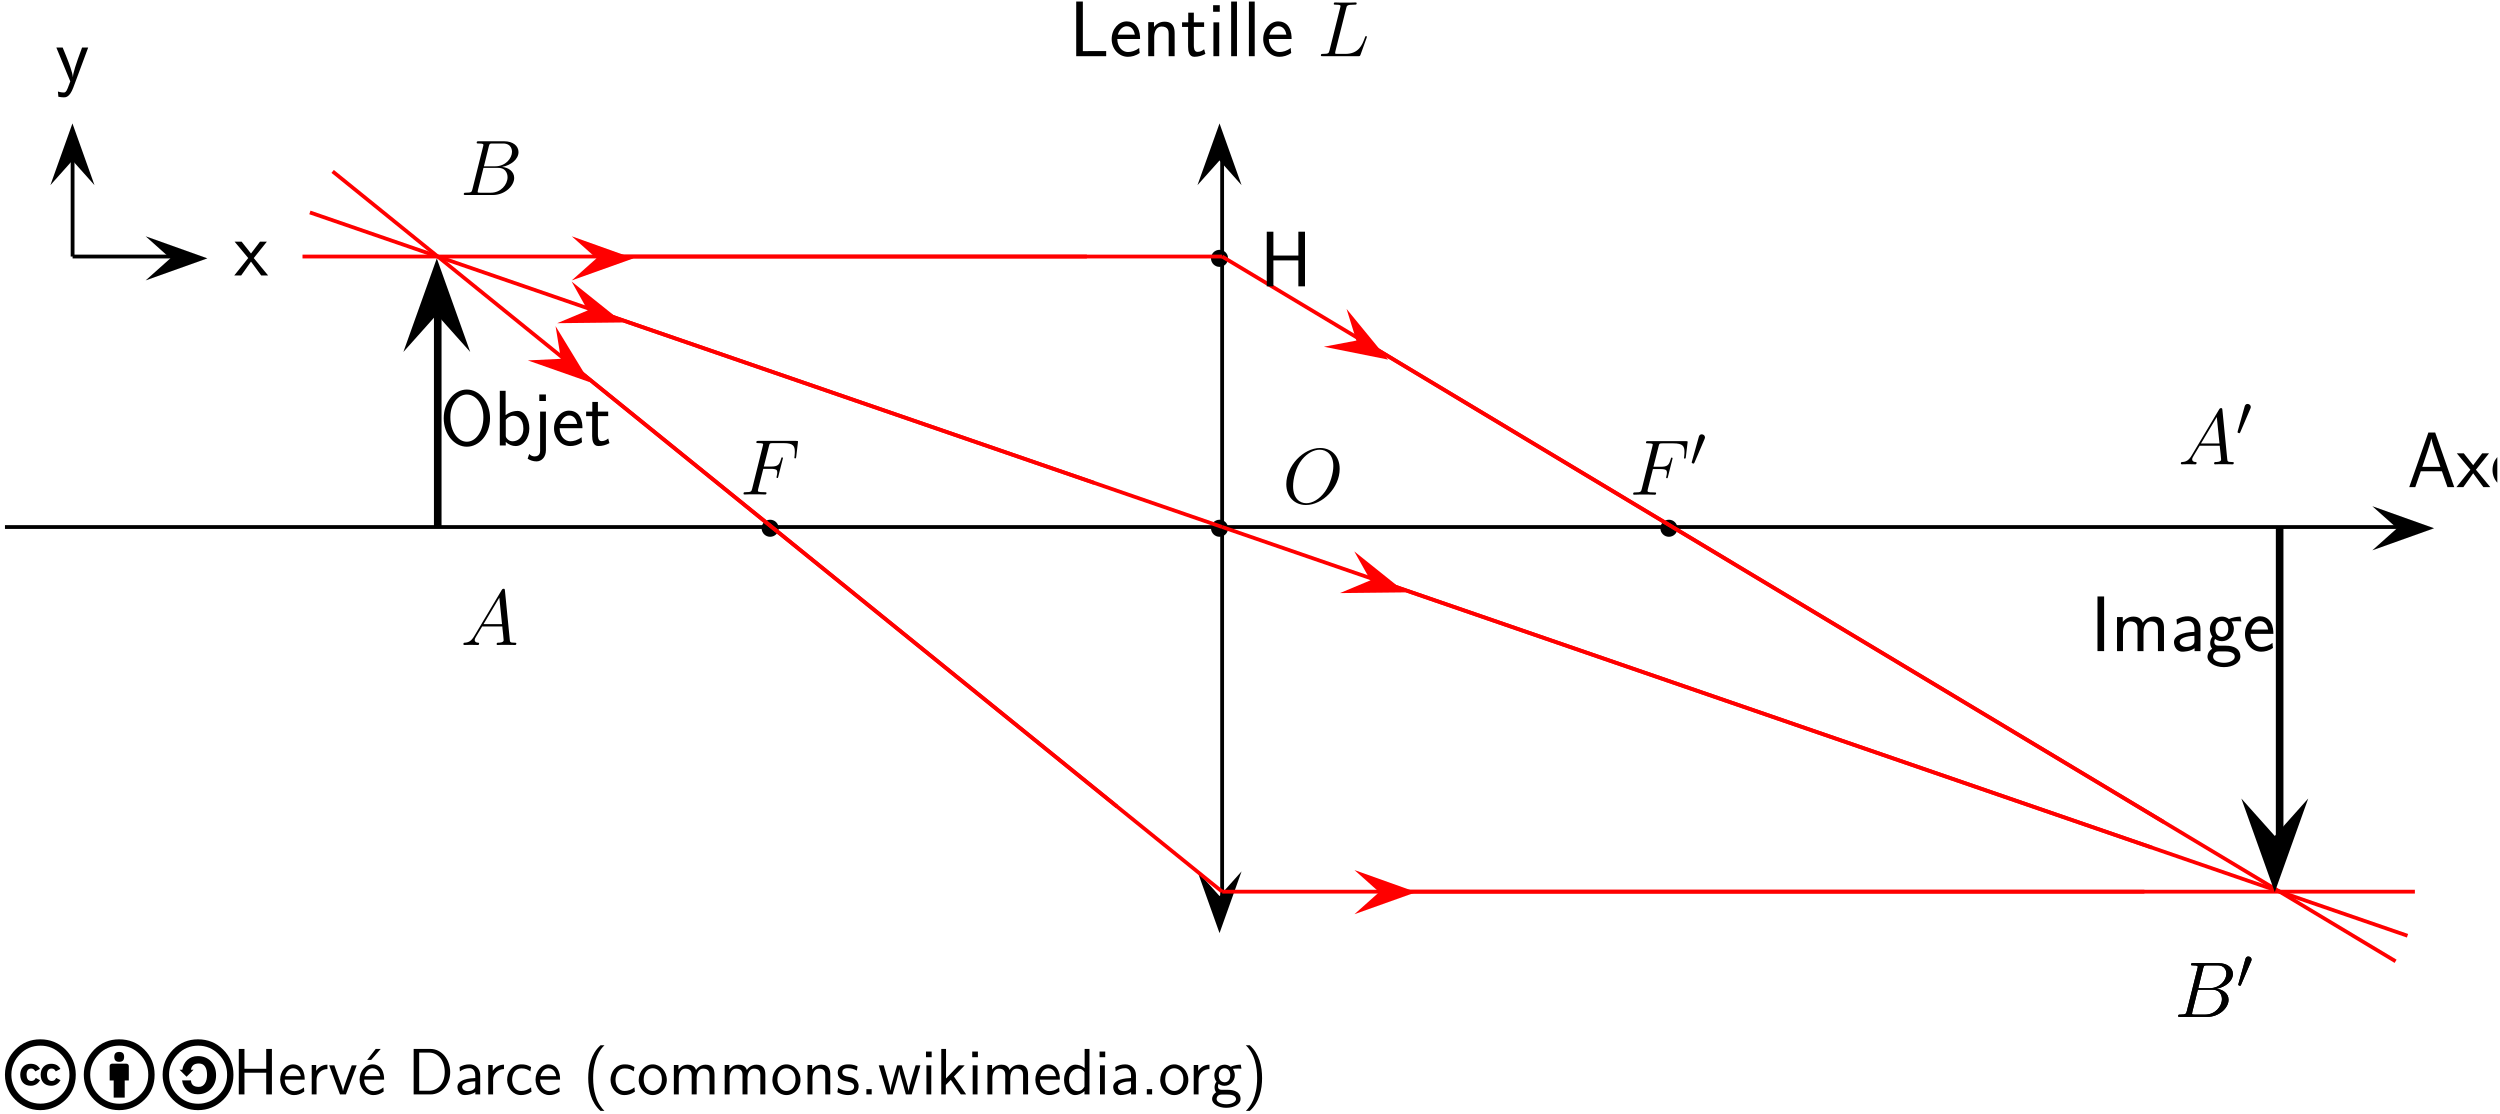 <?xml version="1.0" encoding="UTF-8"?>
<svg xmlns="http://www.w3.org/2000/svg" xmlns:xlink="http://www.w3.org/1999/xlink" width="524pt" height="233.5pt" viewBox="0 0 524 233.5" version="1.2">
<defs>
<g>
<symbol overflow="visible" id="glyph1-0">
<path style="stroke:none;" d=""/>
</symbol>
<symbol overflow="visible" id="glyph1-1">
<path style="stroke:none;" d="M 7.734 0 L 7.734 -1.078 L 4.312 -1.078 C 4.109 -1.078 3.906 -1.062 3.719 -1.062 L 2.844 -1.062 L 2.844 -11.453 L 1.453 -11.453 L 1.453 0 Z M 7.734 0 "/>
</symbol>
<symbol overflow="visible" id="glyph1-2">
<path style="stroke:none;" d="M 6.453 -3.609 C 6.453 -4.156 6.422 -5.219 5.891 -6.094 C 5.312 -7.031 4.375 -7.297 3.656 -7.297 C 1.953 -7.297 0.5 -5.672 0.5 -3.578 C 0.5 -1.531 2 0.125 3.891 0.125 C 4.641 0.125 5.547 -0.078 6.375 -0.672 C 6.375 -0.75 6.312 -1.125 6.312 -1.125 C 6.312 -1.125 6.266 -1.672 6.266 -1.734 C 5.484 -1.094 4.578 -0.875 3.906 -0.875 C 2.859 -0.875 1.719 -1.766 1.672 -3.609 Z M 5.359 -4.516 L 1.797 -4.516 C 2.016 -5.422 2.734 -6.281 3.656 -6.281 C 3.906 -6.281 5.062 -6.25 5.359 -4.516 Z M 5.359 -4.516 "/>
</symbol>
<symbol overflow="visible" id="glyph1-3">
<path style="stroke:none;" d="M 6.75 0 L 6.75 -4.812 C 6.75 -5.859 6.5 -7.234 4.641 -7.234 C 3.578 -7.234 2.891 -6.688 2.422 -6.125 L 2.422 -7.141 L 1.219 -7.141 L 1.219 0 L 2.469 0 L 2.469 -4 C 2.469 -5.031 2.875 -6.219 4 -6.219 C 5.438 -6.219 5.5 -5.25 5.5 -4.688 L 5.5 0 Z M 6.75 0 "/>
</symbol>
<symbol overflow="visible" id="glyph1-4">
<path style="stroke:none;" d="M 5.172 -0.484 L 4.906 -1.453 C 4.5 -1.109 4.031 -0.906 3.516 -0.906 C 2.781 -0.906 2.75 -1.828 2.75 -2.25 L 2.75 -6.141 L 4.906 -6.141 L 4.906 -7.094 L 2.75 -7.094 L 2.75 -9.125 L 1.578 -9.125 L 1.578 -7.094 L 0.281 -7.094 L 0.281 -6.141 L 1.547 -6.141 L 1.547 -1.969 C 1.547 -1.016 1.766 0.125 2.859 0.125 C 3.672 0.125 4.438 -0.094 5.172 -0.484 Z M 5.172 -0.484 "/>
</symbol>
<symbol overflow="visible" id="glyph1-5">
<path style="stroke:none;" d="M 2.438 0 L 2.438 -7.094 L 1.219 -7.094 L 1.219 0 Z M 2.547 -9.312 L 2.547 -10.688 L 1.156 -10.688 L 1.156 -9.312 Z M 2.547 -9.312 "/>
</symbol>
<symbol overflow="visible" id="glyph1-6">
<path style="stroke:none;" d="M 2.438 0 L 2.438 -11.453 L 1.219 -11.453 L 1.219 0 Z M 2.438 0 "/>
</symbol>
<symbol overflow="visible" id="glyph1-7">
<path style="stroke:none;" d="M 9.859 0 L 5.859 -11.453 L 4.438 -11.453 L 0.422 0 L 1.688 0 L 2.844 -3.328 L 7.266 -3.328 L 8.438 0 Z M 6.953 -4.25 L 3.156 -4.25 C 3.938 -6.562 4.938 -9.438 5.047 -10.188 L 5.062 -10.188 C 5.188 -9.5 5.516 -8.516 5.797 -7.672 Z M 6.953 -4.25 "/>
</symbol>
<symbol overflow="visible" id="glyph1-8">
<path style="stroke:none;" d="M 7.109 0 L 4.094 -3.656 L 6.844 -7.094 L 5.406 -7.094 L 3.516 -4.609 L 1.547 -7.094 L 0.078 -7.094 L 2.938 -3.656 L 0 0 L 1.453 0 L 3.516 -2.906 L 5.656 0 Z M 7.109 0 "/>
</symbol>
<symbol overflow="visible" id="glyph1-9">
<path style="stroke:none;" d="M 10.562 -5.703 C 10.562 -9.141 8.297 -11.719 5.703 -11.719 C 3.125 -11.719 0.859 -9.125 0.859 -5.703 C 0.859 -2.266 3.156 0.266 5.703 0.266 C 8.266 0.266 10.562 -2.266 10.562 -5.703 Z M 9.172 -5.922 C 9.172 -2.781 7.5 -0.781 5.703 -0.781 C 3.891 -0.781 2.25 -2.812 2.25 -5.922 C 2.25 -8.953 4 -10.672 5.703 -10.672 C 7.422 -10.672 9.172 -8.953 9.172 -5.922 Z M 9.172 -5.922 "/>
</symbol>
<symbol overflow="visible" id="glyph1-10">
<path style="stroke:none;" d="M 7.422 -3.562 C 7.422 -5.484 6.438 -7.234 4.969 -7.234 C 3.922 -7.234 3 -6.797 2.453 -6.359 L 2.453 -11.453 L 1.234 -11.453 L 1.234 0 L 2.484 0 L 2.484 -0.75 C 3.125 -0.125 3.875 0.125 4.547 0.125 C 6.141 0.125 7.422 -1.469 7.422 -3.562 Z M 6.172 -3.562 C 6.172 -1.484 4.844 -0.875 3.938 -0.875 C 3.609 -0.875 3.266 -0.953 2.938 -1.234 C 2.484 -1.641 2.484 -1.875 2.484 -2.109 L 2.484 -5.375 C 2.859 -5.844 3.359 -6.219 4.094 -6.219 C 5.062 -6.219 6.172 -5.516 6.172 -3.562 Z M 6.172 -3.562 "/>
</symbol>
<symbol overflow="visible" id="glyph1-11">
<path style="stroke:none;" d="M 2.875 0.984 L 2.875 -7.094 L 1.656 -7.094 L 1.656 1.141 C 1.656 2.125 0.953 2.297 0.516 2.297 C 0.062 2.297 -0.312 2.125 -0.625 1.781 L -0.953 2.781 C -0.422 3.125 0.219 3.344 0.906 3.344 C 1.953 3.344 2.875 2.453 2.875 0.984 Z M 2.875 -9.312 L 2.875 -10.688 L 1.484 -10.688 L 1.484 -9.312 Z M 2.875 -9.312 "/>
</symbol>
<symbol overflow="visible" id="glyph1-12">
<path style="stroke:none;" d="M 2.828 0 L 2.828 -11.453 L 1.438 -11.453 L 1.438 0 Z M 2.828 0 "/>
</symbol>
<symbol overflow="visible" id="glyph1-13">
<path style="stroke:none;" d="M 11.062 0 L 11.062 -4.812 C 11.062 -5.922 10.781 -7.234 8.922 -7.234 C 7.688 -7.234 6.953 -6.453 6.609 -5.969 C 6.312 -6.844 5.625 -7.234 4.641 -7.234 C 3.516 -7.234 2.812 -6.578 2.422 -6.125 L 2.422 -7.141 L 1.219 -7.141 L 1.219 0 L 2.469 0 L 2.469 -4 C 2.469 -4.969 2.844 -6.219 4.016 -6.219 C 5.516 -6.219 5.516 -5.172 5.516 -4.688 L 5.516 0 L 6.766 0 L 6.766 -4 C 6.766 -4.969 7.125 -6.219 8.297 -6.219 C 9.797 -6.219 9.797 -5.172 9.797 -4.688 L 9.797 0 Z M 11.062 0 "/>
</symbol>
<symbol overflow="visible" id="glyph1-14">
<path style="stroke:none;" d="M 6.375 0 L 6.375 -4.672 C 6.375 -6.219 5.266 -7.297 3.781 -7.297 C 3.047 -7.297 2.266 -7.156 1.359 -6.641 L 1.453 -5.547 C 1.859 -5.844 2.578 -6.312 3.766 -6.312 C 4.609 -6.312 5.109 -5.672 5.109 -4.656 L 5.109 -4.031 C 2.469 -3.938 0.828 -3.188 0.828 -1.875 C 0.828 -1.203 1.234 0.125 2.609 0.125 C 2.859 0.125 4.188 0.094 5.141 -0.609 L 5.141 0 Z M 5.109 -2.172 C 5.109 -1.875 5.109 -1.484 4.625 -1.188 C 4.188 -0.906 3.641 -0.875 3.422 -0.875 C 2.594 -0.875 2.031 -1.344 2.031 -1.906 C 2.031 -3.062 4.609 -3.188 5.109 -3.203 Z M 5.109 -2.172 "/>
</symbol>
<symbol overflow="visible" id="glyph1-15">
<path style="stroke:none;" d="M 7.531 -6.203 L 7.344 -7.234 C 6.406 -7.203 5.594 -7.031 4.938 -6.719 C 4.391 -7.141 3.828 -7.234 3.453 -7.234 C 2.016 -7.234 0.922 -6.031 0.922 -4.656 C 0.922 -3.766 1.422 -3.078 1.453 -3.047 C 1.156 -2.641 0.984 -2.188 0.984 -1.703 C 0.984 -1.125 1.219 -0.703 1.406 -0.484 C 0.547 0.047 0.422 0.859 0.422 1.172 C 0.422 2.375 1.938 3.359 3.859 3.359 C 5.812 3.359 7.312 2.375 7.312 1.156 C 7.312 -1.125 4.781 -1.141 4.094 -1.141 L 2.75 -1.141 C 2.516 -1.141 1.844 -1.141 1.844 -1.984 C 1.844 -2.312 2.016 -2.547 2.016 -2.547 C 2.266 -2.359 2.766 -2.078 3.453 -2.078 C 4.812 -2.078 5.953 -3.234 5.953 -4.656 C 5.953 -5.438 5.594 -6.016 5.438 -6.219 L 5.5 -6.219 C 5.547 -6.219 6.234 -6.266 6.484 -6.266 C 7.016 -6.266 7.062 -6.25 7.531 -6.203 Z M 4.781 -4.656 C 4.781 -3.219 3.875 -2.984 3.453 -2.984 C 2.891 -2.984 2.094 -3.328 2.094 -4.656 C 2.094 -6.094 3 -6.312 3.438 -6.312 C 4 -6.312 4.781 -5.969 4.781 -4.656 Z M 6.141 1.188 C 6.141 1.891 5.109 2.453 3.875 2.453 C 2.625 2.453 1.594 1.906 1.594 1.172 C 1.594 1.094 1.594 0.062 2.734 0.062 L 4.078 0.062 C 4.469 0.062 6.141 0.062 6.141 1.188 Z M 6.141 1.188 "/>
</symbol>
<symbol overflow="visible" id="glyph1-16">
<path style="stroke:none;" d="M 6.891 -7.094 L 5.609 -7.094 C 4.203 -3.312 3.734 -1.781 3.703 -0.953 L 3.672 -0.953 C 3.625 -1.766 2.906 -3.75 2.328 -5.172 L 1.547 -7.094 L 0.219 -7.094 L 3.141 0 C 2.953 0.5 2.688 1.234 2.609 1.406 C 2.25 2.328 2 2.328 1.734 2.328 C 1.672 2.328 1.141 2.312 0.547 2.125 L 0.641 3.219 C 1.062 3.297 1.469 3.344 1.766 3.344 C 2.172 3.344 3 3.344 3.766 1.312 Z M 6.891 -7.094 "/>
</symbol>
<symbol overflow="visible" id="glyph1-17">
<path style="stroke:none;" d="M 9.469 0 L 9.469 -11.453 L 8.078 -11.453 L 8.078 -6.453 L 2.844 -6.453 L 2.844 -11.453 L 1.453 -11.453 L 1.453 0 L 2.844 0 L 2.844 -5.438 L 8.078 -5.438 L 8.078 0 Z M 9.469 0 "/>
</symbol>
<symbol overflow="visible" id="glyph2-0">
<path style="stroke:none;" d=""/>
</symbol>
<symbol overflow="visible" id="glyph2-1">
<path style="stroke:none;" d="M 10.406 -4.062 C 10.406 -4.156 10.328 -4.219 10.25 -4.219 C 10.25 -4.219 10.141 -4.219 10.109 -4.156 C 10.078 -4.141 10.078 -4.109 9.953 -3.797 C 9.422 -2.344 8.672 -0.484 5.891 -0.484 L 4.312 -0.484 C 4.078 -0.484 4.047 -0.484 3.938 -0.5 C 3.766 -0.516 3.75 -0.547 3.75 -0.672 C 3.75 -0.797 3.781 -0.891 3.812 -1.047 L 6.062 -10 C 6.203 -10.625 6.25 -10.797 7.703 -10.797 C 8.156 -10.797 8.266 -10.797 8.266 -11.109 C 8.266 -11.266 8.078 -11.266 8.016 -11.266 C 7.688 -11.266 7.312 -11.234 6.984 -11.234 L 4.766 -11.234 C 4.453 -11.234 4.094 -11.266 3.781 -11.266 C 3.641 -11.266 3.469 -11.266 3.469 -10.953 C 3.469 -10.797 3.609 -10.797 3.859 -10.797 C 4.875 -10.797 4.875 -10.656 4.875 -10.484 C 4.875 -10.484 4.875 -10.344 4.797 -10.094 L 2.578 -1.219 C 2.422 -0.641 2.391 -0.484 1.234 -0.484 C 0.922 -0.484 0.766 -0.484 0.766 -0.188 C 0.766 0 0.859 0 1.188 0 L 8.578 0 C 8.938 0 8.953 -0.016 9.078 -0.312 L 10.344 -3.828 C 10.375 -3.906 10.406 -4.016 10.406 -4.062 Z M 10.406 -4.062 "/>
</symbol>
<symbol overflow="visible" id="glyph2-2">
<path style="stroke:none;" d="M 11.812 -7.922 L 12.156 -10.812 C 12.156 -10.859 12.188 -11.062 12.188 -11.062 C 12.188 -11.234 12.047 -11.234 11.75 -11.234 L 3.922 -11.234 C 3.609 -11.234 3.453 -11.234 3.453 -10.938 C 3.453 -10.766 3.562 -10.766 3.844 -10.766 C 4.875 -10.766 4.875 -10.641 4.875 -10.469 C 4.875 -10.375 4.844 -10.312 4.797 -10.125 L 2.578 -1.219 C 2.422 -0.641 2.391 -0.484 1.234 -0.484 C 0.922 -0.484 0.766 -0.484 0.766 -0.188 C 0.766 0 0.906 0 1 0 C 1.312 0 1.656 -0.031 1.969 -0.031 L 4.109 -0.031 C 4.469 -0.031 4.875 0 5.234 0 C 5.375 0 5.578 0 5.578 -0.297 C 5.578 -0.484 5.484 -0.484 5.109 -0.484 C 3.812 -0.484 3.781 -0.594 3.781 -0.844 C 3.781 -0.922 3.812 -1.062 3.844 -1.172 L 4.906 -5.375 L 6.484 -5.375 C 7.734 -5.375 7.844 -5.094 7.844 -4.625 C 7.844 -4.406 7.797 -4.172 7.719 -3.812 C 7.688 -3.75 7.672 -3.625 7.672 -3.625 C 7.672 -3.516 7.734 -3.453 7.859 -3.453 C 7.984 -3.453 8 -3.516 8.062 -3.781 L 9.031 -7.625 C 9.031 -7.688 8.969 -7.781 8.859 -7.781 C 8.719 -7.781 8.703 -7.719 8.625 -7.438 C 8.281 -6.203 7.953 -5.859 6.516 -5.859 L 5.016 -5.859 L 6.094 -10.125 C 6.234 -10.703 6.266 -10.766 6.953 -10.766 L 9.156 -10.766 C 11.219 -10.766 11.516 -10.141 11.516 -8.969 C 11.516 -8.875 11.516 -8.516 11.469 -8.078 C 11.453 -8.016 11.422 -7.797 11.422 -7.734 C 11.422 -7.609 11.5 -7.562 11.594 -7.562 C 11.719 -7.562 11.781 -7.625 11.812 -7.922 Z M 11.812 -7.922 "/>
</symbol>
<symbol overflow="visible" id="glyph2-3">
<path style="stroke:none;" d="M 11.984 -7.234 C 11.984 -9.953 10.203 -11.609 7.891 -11.609 C 4.359 -11.609 0.797 -7.828 0.797 -4.016 C 0.797 -1.422 2.516 0.344 4.906 0.344 C 8.359 0.344 11.984 -3.266 11.984 -7.234 Z M 10.656 -7.828 C 10.656 -6.359 10.031 -4.062 8.922 -2.484 C 7.719 -0.812 6.219 -0.031 5 -0.031 C 3.641 -0.031 2.219 -1.016 2.219 -3.594 C 2.219 -5.094 2.75 -7.562 4.109 -9.203 C 5.312 -10.656 6.703 -11.25 7.797 -11.25 C 9.25 -11.25 10.656 -10.203 10.656 -7.828 Z M 10.656 -7.828 "/>
</symbol>
<symbol overflow="visible" id="glyph2-4">
<path style="stroke:none;" d="M 11.656 -0.312 C 11.656 -0.484 11.5 -0.484 11.25 -0.484 C 10.344 -0.484 10.328 -0.625 10.281 -1.125 L 9.266 -11.422 C 9.234 -11.75 9.172 -11.781 9 -11.781 C 8.828 -11.781 8.734 -11.75 8.578 -11.5 L 2.812 -1.828 C 2.234 -0.859 1.672 -0.531 0.875 -0.484 C 0.688 -0.469 0.562 -0.469 0.562 -0.172 C 0.562 -0.062 0.641 0 0.766 0 L 2.094 -0.031 C 2.578 -0.031 3.109 0 3.562 0 C 3.656 0 3.859 0 3.859 -0.312 C 3.859 -0.469 3.734 -0.484 3.625 -0.484 C 3.25 -0.516 2.938 -0.641 2.938 -1.047 C 2.938 -1.266 3.031 -1.453 3.25 -1.812 L 4.5 -3.891 L 8.719 -3.891 C 8.734 -3.75 8.734 -3.609 8.75 -3.469 C 8.797 -3.031 9 -1.312 9 -1 C 9 -0.516 8.156 -0.484 7.891 -0.484 C 7.703 -0.484 7.531 -0.484 7.531 -0.188 C 7.531 0 7.672 0 7.766 0 C 8.047 0 8.375 -0.031 8.656 -0.031 L 9.609 -0.031 L 11.359 0 C 11.469 0 11.656 0 11.656 -0.312 Z M 8.656 -4.375 L 4.781 -4.375 L 8.094 -9.922 Z M 8.656 -4.375 "/>
</symbol>
<symbol overflow="visible" id="glyph2-5">
<path style="stroke:none;" d="M 10.906 -9.062 C 10.906 -7.719 9.562 -6.016 7.391 -6.016 L 5.016 -6.016 L 6.031 -10.141 C 6.188 -10.766 6.25 -10.797 6.891 -10.797 L 9.047 -10.797 C 10.906 -10.797 10.906 -9.203 10.906 -9.062 Z M 11.359 -3.578 C 11.359 -4.938 10.156 -5.766 8.828 -5.891 C 10.625 -6.219 12.266 -7.469 12.266 -9 C 12.266 -10.281 11.125 -11.266 9.25 -11.266 L 3.953 -11.266 C 3.641 -11.266 3.5 -11.266 3.5 -10.953 C 3.5 -10.797 3.641 -10.797 3.891 -10.797 C 4.906 -10.797 4.906 -10.656 4.906 -10.484 C 4.906 -10.484 4.906 -10.344 4.828 -10.094 L 2.609 -1.219 C 2.453 -0.641 2.422 -0.484 1.266 -0.484 C 0.953 -0.484 0.797 -0.484 0.797 -0.188 C 0.797 0 0.891 0 1.219 0 L 6.875 0 C 9.406 0 11.359 -1.906 11.359 -3.578 Z M 9.969 -3.75 C 9.969 -2.156 8.531 -0.484 6.484 -0.484 L 4.25 -0.484 C 4.031 -0.484 4 -0.484 3.891 -0.5 C 3.719 -0.516 3.703 -0.547 3.703 -0.672 C 3.703 -0.797 3.734 -0.891 3.766 -1.047 L 4.922 -5.688 L 8.016 -5.688 C 9.969 -5.688 9.969 -3.875 9.969 -3.75 Z M 9.969 -3.75 "/>
</symbol>
<symbol overflow="visible" id="glyph3-0">
<path style="stroke:none;" d=""/>
</symbol>
<symbol overflow="visible" id="glyph3-1">
<path style="stroke:none;" d="M 3.047 -5.703 C 3.125 -5.891 3.125 -6 3.125 -6.047 C 3.125 -6.406 2.797 -6.672 2.453 -6.672 C 1.984 -6.672 1.875 -6.266 1.828 -6.109 L 0.375 -0.922 C 0.375 -0.875 0.344 -0.812 0.344 -0.75 C 0.344 -0.625 0.656 -0.531 0.75 -0.531 C 0.75 -0.531 0.828 -0.531 0.906 -0.703 Z M 3.047 -5.703 "/>
</symbol>
<symbol overflow="visible" id="glyph4-0">
<path style="stroke:none;" d=""/>
</symbol>
<symbol overflow="visible" id="glyph4-1">
<path style="stroke:none;" d="M 7.406 -11.547 C 5.344 -11.547 3.609 -10.828 2.188 -9.391 C 0.953 -8.156 0 -6.391 0 -4.125 C 0 -1.844 0.938 -0.125 2.172 1.109 C 3.406 2.328 5.141 3.297 7.406 3.297 C 9.688 3.297 11.484 2.312 12.719 1.094 C 13.953 -0.109 14.844 -1.844 14.844 -4.125 C 14.844 -6.406 13.938 -8.156 12.719 -9.375 C 11.266 -10.828 9.484 -11.547 7.406 -11.547 Z M 7.438 -10.219 C 9.125 -10.219 10.562 -9.609 11.75 -8.422 C 12.75 -7.406 13.516 -5.984 13.516 -4.125 C 13.516 -2.422 12.938 -1 11.781 0.125 C 10.766 1.125 9.297 1.938 7.438 1.938 C 5.594 1.938 4.156 1.156 3.156 0.156 C 2.141 -0.844 1.344 -2.297 1.344 -4.125 C 1.344 -5.984 2.141 -7.406 3.156 -8.438 C 4.312 -9.625 5.734 -10.219 7.438 -10.219 Z M 3.203 -4.125 C 3.203 -2.719 4.047 -1.812 5.406 -1.812 C 6.344 -1.812 7.016 -2.344 7.359 -2.984 L 6.453 -3.453 C 6.266 -3.016 5.953 -2.812 5.531 -2.812 C 4.828 -2.812 4.531 -3.406 4.531 -4.125 C 4.531 -5 4.875 -5.422 5.531 -5.422 C 5.922 -5.422 6.188 -5.172 6.359 -4.828 L 7.344 -5.344 C 6.953 -6.062 6.297 -6.422 5.375 -6.422 C 4.078 -6.422 3.203 -5.484 3.203 -4.125 Z M 7.484 -4.125 C 7.484 -2.719 8.312 -1.812 9.703 -1.812 C 10.625 -1.812 11.297 -2.359 11.656 -2.984 L 10.719 -3.453 C 10.547 -3.016 10.25 -2.812 9.812 -2.812 C 9.125 -2.812 8.812 -3.406 8.812 -4.125 C 8.812 -5 9.156 -5.422 9.812 -5.422 C 10.234 -5.422 10.484 -5.172 10.641 -4.828 L 11.625 -5.344 C 11.234 -6.062 10.594 -6.422 9.672 -6.422 C 8.359 -6.422 7.484 -5.484 7.484 -4.125 Z M 7.484 -4.125 "/>
</symbol>
<symbol overflow="visible" id="glyph4-2">
<path style="stroke:none;" d="M 7.406 -11.547 C 5.359 -11.547 3.625 -10.828 2.188 -9.391 C 0.75 -7.906 0 -6.156 0 -4.125 C 0 -2.094 0.75 -0.328 2.188 1.125 C 3.656 2.578 5.391 3.297 7.406 3.297 C 9.453 3.297 11.219 2.562 12.719 1.094 C 14.141 -0.297 14.844 -2.047 14.844 -4.125 C 14.844 -6.203 14.125 -7.969 12.688 -9.406 C 11.25 -10.844 9.484 -11.547 7.406 -11.547 Z M 7.438 -10.219 C 9.125 -10.219 10.547 -9.625 11.734 -8.438 C 12.922 -7.25 13.516 -5.812 13.516 -4.125 C 13.516 -2.406 12.938 -0.984 11.766 0.125 C 10.547 1.344 9.094 1.953 7.438 1.953 C 5.781 1.953 4.344 1.359 3.141 0.156 C 1.938 -1.062 1.344 -2.469 1.344 -4.125 C 1.344 -5.766 1.953 -7.188 3.156 -8.438 C 4.328 -9.625 5.766 -10.219 7.438 -10.219 Z M 8.938 -6.438 L 5.906 -6.438 C 5.641 -6.438 5.422 -6.219 5.422 -5.953 L 5.422 -2.922 L 6.266 -2.922 L 6.266 0.672 L 8.578 0.672 L 8.578 -2.922 L 9.438 -2.922 L 9.438 -5.953 C 9.438 -6.203 9.188 -6.438 8.938 -6.438 Z M 6.391 -7.875 C 6.391 -7.172 6.734 -6.828 7.422 -6.828 C 8.125 -6.828 8.453 -7.172 8.453 -7.875 C 8.453 -8.562 8.125 -8.906 7.422 -8.906 C 6.734 -8.906 6.391 -8.562 6.391 -7.875 Z M 6.391 -7.875 "/>
</symbol>
<symbol overflow="visible" id="glyph4-3">
<path style="stroke:none;" d="M 7.406 -11.547 C 5.359 -11.547 3.625 -10.828 2.188 -9.391 C 0.75 -7.906 0 -6.156 0 -4.125 C 0 -2.094 0.75 -0.328 2.188 1.125 C 3.656 2.578 5.391 3.297 7.406 3.297 C 9.453 3.297 11.219 2.578 12.719 1.109 C 14.141 -0.297 14.844 -2.047 14.844 -4.125 C 14.844 -6.203 14.125 -7.953 12.688 -9.391 C 11.25 -10.828 9.484 -11.547 7.406 -11.547 Z M 7.438 -10.219 C 9.125 -10.219 10.562 -9.609 11.734 -8.422 C 12.922 -7.25 13.516 -5.828 13.516 -4.125 C 13.516 -2.422 12.938 -1 11.766 0.125 C 10.547 1.344 9.094 1.953 7.438 1.953 C 5.781 1.953 4.344 1.359 3.141 0.156 C 1.938 -1.047 1.344 -2.469 1.344 -4.125 C 1.344 -5.766 1.953 -7.188 3.156 -8.422 C 4.328 -9.609 5.766 -10.219 7.438 -10.219 Z M 9.312 -4.062 C 9.312 -2.766 8.766 -1.578 7.578 -1.578 C 6.531 -1.578 5.984 -2.031 5.938 -2.938 L 4.078 -2.938 C 4.312 -1.234 5.516 -0.031 7.344 -0.031 C 8.484 -0.031 9.422 -0.406 10.125 -1.172 C 10.844 -1.938 11.203 -2.875 11.203 -4.016 C 11.203 -6.344 9.719 -8.031 7.391 -8.031 C 5.562 -8.031 4.391 -6.828 4.125 -5.172 L 3.547 -5.172 L 5.016 -3.703 L 6.484 -5.172 L 5.938 -5.172 C 6.062 -6.031 6.609 -6.484 7.609 -6.484 C 8.859 -6.484 9.312 -5.406 9.312 -4.062 Z M 9.312 -4.062 "/>
</symbol>
<symbol overflow="visible" id="glyph5-0">
<path style="stroke:none;" d=""/>
</symbol>
<symbol overflow="visible" id="glyph5-1">
<path style="stroke:none;" d="M 8.172 0 L 8.172 -9.531 L 6.984 -9.531 L 6.984 -5.375 L 2.422 -5.375 L 2.422 -9.531 L 1.234 -9.531 L 1.234 0 L 2.422 0 L 2.422 -4.547 L 6.984 -4.547 L 6.984 0 Z M 8.172 0 "/>
</symbol>
<symbol overflow="visible" id="glyph5-2">
<path style="stroke:none;" d="M 5.594 -3.094 C 5.594 -3.688 5.531 -4.516 5.094 -5.25 C 4.531 -6.188 3.578 -6.297 3.172 -6.297 C 1.688 -6.297 0.453 -4.875 0.453 -3.094 C 0.453 -1.281 1.766 0.141 3.359 0.141 C 4 0.141 4.75 -0.047 5.5 -0.594 C 5.5 -0.641 5.469 -1.094 5.469 -1.094 C 5.469 -1.094 5.422 -1.422 5.422 -1.469 C 4.609 -0.781 3.797 -0.688 3.391 -0.688 C 2.328 -0.688 1.422 -1.641 1.406 -3.094 Z M 4.781 -3.828 L 1.484 -3.828 C 1.719 -4.75 2.359 -5.484 3.172 -5.484 C 3.594 -5.484 4.547 -5.281 4.781 -3.828 Z M 4.781 -3.828 "/>
</symbol>
<symbol overflow="visible" id="glyph5-3">
<path style="stroke:none;" d="M 4.375 -5.312 L 4.375 -6.234 C 3.125 -6.219 2.391 -5.5 2.016 -4.953 L 2.016 -6.172 L 1.078 -6.172 L 1.078 0 L 2.094 0 L 2.094 -3.016 C 2.094 -4.391 3.125 -5.297 4.375 -5.312 Z M 4.375 -5.312 "/>
</symbol>
<symbol overflow="visible" id="glyph5-4">
<path style="stroke:none;" d="M 5.953 -6.094 L 4.922 -6.094 C 4.172 -4.062 4.594 -5.25 3.922 -3.359 C 3.688 -2.703 3.172 -1.25 3.094 -0.734 L 3.078 -0.734 C 3.016 -1.219 2.734 -1.984 2.531 -2.562 L 1.266 -6.094 L 0.188 -6.094 L 2.453 0 L 3.688 0 Z M 5.953 -6.094 "/>
</symbol>
<symbol overflow="visible" id="glyph5-5">
<path style="stroke:none;" d="M 5.594 -3.094 C 5.594 -3.688 5.531 -4.516 5.094 -5.25 C 4.531 -6.188 3.578 -6.297 3.172 -6.297 C 1.688 -6.297 0.453 -4.875 0.453 -3.094 C 0.453 -1.281 1.766 0.141 3.359 0.141 C 4 0.141 4.75 -0.047 5.5 -0.594 C 5.5 -0.641 5.469 -1.094 5.469 -1.094 C 5.469 -1.094 5.422 -1.422 5.422 -1.469 C 4.609 -0.781 3.797 -0.688 3.391 -0.688 C 2.328 -0.688 1.422 -1.641 1.406 -3.094 Z M 4.781 -3.828 L 1.484 -3.828 C 1.719 -4.75 2.359 -5.484 3.172 -5.484 C 3.594 -5.484 4.547 -5.281 4.781 -3.828 Z M 4.875 -9.531 L 3.828 -9.531 L 2.047 -7.234 L 2.875 -7.234 Z M 4.875 -9.531 "/>
</symbol>
<symbol overflow="visible" id="glyph5-6">
<path style="stroke:none;" d="M 8.906 -4.688 C 8.906 -7.359 7.094 -9.531 4.781 -9.531 L 1.25 -9.531 L 1.25 0 L 4.781 0 C 7.078 0 8.906 -2.078 8.906 -4.688 Z M 7.766 -4.703 C 7.766 -2.188 6.234 -0.766 4.469 -0.766 L 2.406 -0.766 L 2.406 -8.766 L 4.469 -8.766 C 6.297 -8.766 7.766 -7.188 7.766 -4.703 Z M 7.766 -4.703 "/>
</symbol>
<symbol overflow="visible" id="glyph5-7">
<path style="stroke:none;" d="M 5.5 0 L 5.5 -4.031 C 5.5 -5.344 4.562 -6.297 3.281 -6.297 C 2.453 -6.297 1.844 -6.109 1.172 -5.734 L 1.25 -4.828 C 1.859 -5.266 2.484 -5.5 3.281 -5.5 C 3.922 -5.5 4.469 -5 4.469 -4 L 4.469 -3.438 C 3.844 -3.406 3.016 -3.359 2.203 -3.094 C 1.281 -2.781 0.734 -2.266 0.734 -1.578 C 0.734 -0.969 1.094 0.141 2.266 0.141 C 3.016 0.141 3.984 -0.078 4.484 -0.516 L 4.484 0 Z M 4.469 -1.844 C 4.469 -1.562 4.469 -1.234 4.016 -0.969 C 3.641 -0.734 3.172 -0.688 2.969 -0.688 C 2.219 -0.688 1.719 -1.078 1.719 -1.594 C 1.719 -2.531 3.625 -2.734 4.469 -2.734 Z M 4.469 -1.844 "/>
</symbol>
<symbol overflow="visible" id="glyph5-8">
<path style="stroke:none;" d="M 5.594 -0.578 C 5.594 -0.625 5.547 -1.047 5.531 -1.094 L 5.5 -1.484 C 4.875 -0.969 4.172 -0.719 3.406 -0.719 C 2.266 -0.719 1.531 -1.734 1.531 -3.062 C 1.531 -4.203 2.078 -5.453 3.453 -5.453 C 4.375 -5.453 4.75 -5.234 5.344 -4.828 L 5.5 -5.734 C 4.703 -6.188 4.25 -6.297 3.453 -6.297 C 1.547 -6.297 0.484 -4.625 0.484 -3.062 C 0.484 -1.312 1.75 0.141 3.391 0.141 C 4.062 0.141 4.828 -0.031 5.594 -0.578 Z M 5.594 -0.578 "/>
</symbol>
<symbol overflow="visible" id="glyph5-9">
<path style="stroke:none;" d="M 4.484 3.453 C 3.938 2.953 3.109 1.875 2.625 0.328 C 2.25 -0.891 2.109 -2.172 2.109 -3.422 C 2.109 -7.469 3.562 -9.453 4.484 -10.297 L 3.656 -10.297 C 1.594 -8.453 1.078 -5.672 1.078 -3.438 C 1.078 -1.016 1.656 1.672 3.656 3.453 Z M 4.484 3.453 "/>
</symbol>
<symbol overflow="visible" id="glyph5-10">
<path style="stroke:none;" d="M 6.297 -3.016 C 6.297 -4.875 4.938 -6.297 3.359 -6.297 C 1.75 -6.297 0.406 -4.844 0.406 -3.016 C 0.406 -1.219 1.781 0.141 3.344 0.141 C 4.969 0.141 6.297 -1.25 6.297 -3.016 Z M 5.266 -3.156 C 5.266 -1.469 4.281 -0.719 3.359 -0.719 C 2.375 -0.719 1.453 -1.531 1.453 -3.156 C 1.453 -4.828 2.484 -5.484 3.344 -5.484 C 4.297 -5.484 5.266 -4.766 5.266 -3.156 Z M 5.266 -3.156 "/>
</symbol>
<symbol overflow="visible" id="glyph5-11">
<path style="stroke:none;" d="M 9.578 0 L 9.578 -4.141 C 9.578 -5.078 9.328 -6.234 7.719 -6.234 C 6.547 -6.234 5.906 -5.422 5.703 -5.125 C 5.453 -5.984 4.703 -6.234 3.984 -6.234 C 2.859 -6.234 2.266 -5.5 2.031 -5.219 L 2.031 -6.172 L 1.062 -6.172 L 1.062 0 L 2.094 0 L 2.094 -3.422 C 2.094 -4.328 2.453 -5.406 3.469 -5.406 C 4.719 -5.406 4.797 -4.547 4.797 -4.031 L 4.797 0 L 5.844 0 L 5.844 -3.422 C 5.844 -4.328 6.188 -5.406 7.203 -5.406 C 8.453 -5.406 8.531 -4.547 8.531 -4.031 L 8.531 0 Z M 9.578 0 "/>
</symbol>
<symbol overflow="visible" id="glyph5-12">
<path style="stroke:none;" d="M 5.828 0 L 5.828 -4.141 C 5.828 -4.969 5.641 -6.234 3.984 -6.234 C 3.219 -6.234 2.547 -5.891 2.031 -5.234 L 2.031 -6.172 L 1.062 -6.172 L 1.062 0 L 2.094 0 L 2.094 -3.422 C 2.094 -4.266 2.422 -5.406 3.469 -5.406 C 4.734 -5.406 4.781 -4.516 4.781 -4.031 L 4.781 0 Z M 5.828 0 "/>
</symbol>
<symbol overflow="visible" id="glyph5-13">
<path style="stroke:none;" d="M 4.828 -1.75 C 4.828 -2.438 4.406 -2.891 4.359 -2.953 C 3.844 -3.469 3.438 -3.562 2.594 -3.719 C 2.094 -3.812 1.406 -3.953 1.406 -4.641 C 1.406 -5.5 2.359 -5.5 2.547 -5.5 C 3.266 -5.5 3.844 -5.328 4.453 -4.984 L 4.609 -5.875 C 3.734 -6.297 3 -6.297 2.672 -6.297 C 2.359 -6.297 0.453 -6.297 0.453 -4.516 C 0.453 -3.922 0.781 -3.5 0.984 -3.312 C 1.484 -2.891 1.828 -2.812 2.641 -2.656 C 3.094 -2.547 3.891 -2.391 3.891 -1.656 C 3.891 -0.719 2.812 -0.719 2.625 -0.719 C 2.078 -0.719 1.281 -0.859 0.531 -1.406 L 0.375 -0.469 C 0.438 -0.422 1.375 0.141 2.641 0.141 C 4.406 0.141 4.828 -0.938 4.828 -1.75 Z M 4.828 -1.75 "/>
</symbol>
<symbol overflow="visible" id="glyph5-14">
<path style="stroke:none;" d="M 2.422 0 L 2.422 -1.109 L 1.312 -1.109 L 1.312 0 Z M 2.422 0 "/>
</symbol>
<symbol overflow="visible" id="glyph5-15">
<path style="stroke:none;" d="M 8.922 -6.094 L 7.922 -6.094 L 7.094 -3.312 C 6.906 -2.656 6.531 -1.359 6.469 -0.766 L 6.453 -0.766 C 6.406 -1.094 6.188 -2.016 5.906 -3 L 5 -6.094 L 4.047 -6.094 L 3.266 -3.406 C 3.016 -2.547 2.688 -1.375 2.656 -0.797 L 2.641 -0.797 C 2.625 -1.062 2.469 -1.781 2.219 -2.703 L 1.234 -6.094 L 0.188 -6.094 L 2.031 0 L 3.094 0 C 3.609 -1.734 4.406 -4.344 4.484 -5.297 L 4.5 -5.297 C 4.531 -4.734 4.812 -3.75 4.906 -3.438 L 5.875 0 L 7.094 0 Z M 8.922 -6.094 "/>
</symbol>
<symbol overflow="visible" id="glyph5-16">
<path style="stroke:none;" d="M 2.094 0 L 2.094 -6.094 L 1.078 -6.094 L 1.078 0 Z M 2.172 -7.797 L 2.172 -8.984 L 0.984 -8.984 L 0.984 -7.797 Z M 2.172 -7.797 "/>
</symbol>
<symbol overflow="visible" id="glyph5-17">
<path style="stroke:none;" d="M 6.297 0 L 3.734 -3.75 L 5.984 -6.094 L 4.719 -6.094 L 2.078 -3.344 L 2.078 -9.531 L 1.078 -9.531 L 1.078 0 L 2.031 0 L 2.031 -1.984 L 3.078 -3.062 L 5.172 0 Z M 6.297 0 "/>
</symbol>
<symbol overflow="visible" id="glyph5-18">
<path style="stroke:none;" d="M 5.812 0 L 5.812 -9.531 L 4.797 -9.531 L 4.797 -5.516 C 4.156 -6.047 3.453 -6.234 2.859 -6.234 C 1.547 -6.234 0.484 -4.828 0.484 -3.047 C 0.484 -1.281 1.5 0.141 2.797 0.141 C 3.312 0.141 4.078 -0.031 4.766 -0.703 L 4.766 0 Z M 4.766 -1.625 C 4.438 -1.031 3.953 -0.688 3.344 -0.688 C 2.516 -0.688 1.531 -1.328 1.531 -3.031 C 1.531 -4.859 2.688 -5.406 3.484 -5.406 C 4.031 -5.406 4.469 -5.141 4.766 -4.688 Z M 4.766 -1.625 "/>
</symbol>
<symbol overflow="visible" id="glyph5-19">
<path style="stroke:none;" d="M 6.531 -5.391 L 6.375 -6.234 C 6.109 -6.234 5.172 -6.219 4.266 -5.781 C 3.812 -6.172 3.266 -6.234 3 -6.234 C 1.797 -6.234 0.844 -5.234 0.844 -4.031 C 0.844 -3.531 0.984 -3.078 1.297 -2.672 C 0.969 -2.219 0.891 -1.812 0.891 -1.484 C 0.891 -0.969 1.078 -0.625 1.234 -0.453 C 0.531 0 0.375 0.594 0.375 0.969 C 0.375 1.984 1.672 2.812 3.344 2.812 C 5.031 2.812 6.344 2 6.344 0.969 C 6.344 -0.969 4.125 -0.969 3.562 -0.969 L 2.391 -0.969 C 2.203 -0.969 1.609 -0.969 1.609 -1.688 C 1.609 -1.984 1.656 -2.078 1.75 -2.203 C 1.984 -2.031 2.438 -1.797 2.984 -1.797 C 4.156 -1.797 5.141 -2.781 5.141 -4.031 C 5.141 -4.516 4.953 -5.031 4.688 -5.406 C 4.688 -5.406 4.703 -5.391 4.719 -5.359 C 5.016 -5.391 5.312 -5.422 5.828 -5.422 C 5.859 -5.422 6.188 -5.422 6.531 -5.391 Z M 4.188 -4.031 C 4.188 -2.797 3.422 -2.547 3 -2.547 C 2.391 -2.547 1.781 -2.969 1.781 -4.016 C 1.781 -5.234 2.547 -5.484 2.984 -5.484 C 3.578 -5.484 4.188 -5.062 4.188 -4.031 Z M 5.391 0.969 C 5.391 1.609 4.438 2.062 3.359 2.062 C 2.297 2.062 1.328 1.641 1.328 0.969 C 1.328 0.922 1.328 0.031 2.375 0.031 L 3.578 0.031 C 3.875 0.031 5.391 0.031 5.391 0.969 Z M 5.391 0.969 "/>
</symbol>
<symbol overflow="visible" id="glyph5-20">
<path style="stroke:none;" d="M 4.141 -3.422 C 4.141 -5.844 3.562 -8.531 1.562 -10.297 L 0.734 -10.297 C 1.281 -9.812 2.109 -8.734 2.594 -7.188 C 2.969 -5.953 3.109 -4.688 3.109 -3.438 C 3.109 0.625 1.656 2.594 0.734 3.453 L 1.562 3.453 C 3.625 1.609 4.141 -1.188 4.141 -3.422 Z M 4.141 -3.422 "/>
</symbol>
<symbol overflow="visible" id="glyph0-0">
<path style="stroke:none;" d="M 1.789 0 C 1.789 -0.988 0.988 -1.789 0 -1.789 C -0.988 -1.789 -1.789 -0.988 -1.789 0 C -1.789 0.988 -0.988 1.789 0 1.789 C 0.988 1.789 1.789 0.988 1.789 0 "/>
</symbol>
</g>
<clipPath id="clip1">
  <path d="M 0.559 110 L 503 110 L 503 112 L 0.559 112 Z M 0.559 110 "/>
</clipPath>
<clipPath id="clip2">
  <path d="M 522 94 L 523.438 94 L 523.438 103 L 522 103 Z M 522 94 "/>
</clipPath>
</defs>
<g id="surface1">
<g style="fill:rgb(0%,0%,0%);fill-opacity:1;">
  <use xlink:href="#glyph0-0" x="255.614" y="110.723"/>
</g>
<g style="fill:rgb(0%,0%,0%);fill-opacity:1;">
  <use xlink:href="#glyph0-0" x="161.422" y="110.723"/>
</g>
<g style="fill:rgb(0%,0%,0%);fill-opacity:1;">
  <use xlink:href="#glyph0-0" x="349.805" y="110.723"/>
</g>
<path style=" stroke:none;fill-rule:nonzero;fill:rgb(0%,0%,0%);fill-opacity:1;" d="M 250.992 182.637 L 255.613 195.582 L 260.234 182.637 L 255.613 187.812 "/>
<path style=" stroke:none;fill-rule:nonzero;fill:rgb(0%,0%,0%);fill-opacity:1;" d="M 260.234 38.809 L 255.613 25.867 L 250.992 38.809 L 255.613 33.633 "/>
<path style="fill:none;stroke-width:7.97;stroke-linecap:butt;stroke-linejoin:miter;stroke:rgb(0%,0%,0%);stroke-opacity:1;stroke-miterlimit:10;" d="M 2555.996 452.853 L 2555.996 1997.952 " transform="matrix(0.1,0,0,-0.1,0.56,233.001)"/>
<path style=" stroke:none;fill-rule:nonzero;fill:rgb(0%,0%,0%);fill-opacity:1;" d="M 497.242 115.348 L 510.188 110.723 L 497.242 106.102 L 502.422 110.723 "/>
<g clip-path="url(#clip1)" clip-rule="nonzero">
<path style="fill:none;stroke-width:7.97;stroke-linecap:butt;stroke-linejoin:miter;stroke:rgb(0%,0%,0%);stroke-opacity:1;stroke-miterlimit:10;" d="M 4.803 1225.403 L 5029.367 1225.403 " transform="matrix(0.1,0,0,-0.1,0.56,233.001)"/>
</g>
<path style=" stroke:none;fill-rule:nonzero;fill:rgb(0%,0%,0%);fill-opacity:1;" d="M 98.562 73.773 L 91.555 54.152 L 84.547 73.773 L 91.555 65.926 "/>
<path style="fill:none;stroke-width:15.94;stroke-linecap:butt;stroke-linejoin:miter;stroke:rgb(0%,0%,0%);stroke-opacity:1;stroke-miterlimit:10;" d="M 911.897 1225.403 L 911.897 1674.331 " transform="matrix(0.1,0,0,-0.1,0.56,233.001)"/>
<path style=" stroke:none;fill-rule:nonzero;fill:rgb(0%,0%,0%);fill-opacity:1;" d="M 30.527 58.773 L 43.469 54.152 L 30.527 49.527 L 35.703 54.152 "/>
<path style="fill:none;stroke-width:7.97;stroke-linecap:butt;stroke-linejoin:miter;stroke:rgb(0%,0%,0%);stroke-opacity:1;stroke-miterlimit:10;" d="M 146.551 1792.317 L 352.185 1792.317 " transform="matrix(0.1,0,0,-0.1,0.56,233.001)"/>
<path style=" stroke:none;fill-rule:nonzero;fill:rgb(0%,0%,0%);fill-opacity:1;" d="M 19.805 38.809 L 15.184 25.867 L 10.562 38.809 L 15.184 33.633 "/>
<path style="fill:none;stroke-width:7.97;stroke-linecap:butt;stroke-linejoin:miter;stroke:rgb(0%,0%,0%);stroke-opacity:1;stroke-miterlimit:10;" d="M 146.551 1792.317 L 146.551 1997.952 " transform="matrix(0.1,0,0,-0.1,0.56,233.001)"/>
<g style="fill:rgb(0%,0%,0%);fill-opacity:1;">
  <use xlink:href="#glyph0-0" x="255.614" y="54.151"/>
</g>
<path style="fill:none;stroke-width:7.97;stroke-linecap:butt;stroke-linejoin:miter;stroke:rgb(100%,0%,0%);stroke-opacity:1;stroke-miterlimit:10;" d="M 628.44 1792.317 L 2555.996 1792.317 " transform="matrix(0.1,0,0,-0.1,0.56,233.001)"/>
<path style=" stroke:none;fill-rule:nonzero;fill:rgb(100%,0%,0%);fill-opacity:1;" d="M 119.84 49.527 L 132.785 54.152 L 119.84 58.773 L 125.02 54.152 "/>
<path style="fill:none;stroke-width:7.97;stroke-linecap:butt;stroke-linejoin:miter;stroke:rgb(100%,0%,0%);stroke-opacity:1;stroke-miterlimit:10;" d="M 1247.262 1792.317 L 2272.539 1792.317 " transform="matrix(0.1,0,0,-0.1,0.56,233.001)"/>
<path style="fill:none;stroke-width:7.97;stroke-linecap:butt;stroke-linejoin:miter;stroke:rgb(100%,0%,0%);stroke-opacity:1;stroke-miterlimit:10;" d="M 2555.996 1792.317 L 5015.548 315.137 " transform="matrix(0.1,0,0,-0.1,0.56,233.001)"/>
<path style=" stroke:none;fill-rule:nonzero;fill:rgb(100%,0%,0%);fill-opacity:1;" d="M 282.242 64.754 L 290.957 75.379 L 277.48 72.676 L 284.301 71.383 "/>
<path style="fill:none;stroke-width:7.97;stroke-linecap:butt;stroke-linejoin:miter;stroke:rgb(100%,0%,0%);stroke-opacity:1;stroke-miterlimit:10;" d="M 2843.485 1619.682 L 4529.549 607.011 " transform="matrix(0.1,0,0,-0.1,0.56,233.001)"/>
<path style="fill:none;stroke-width:7.97;stroke-linecap:butt;stroke-linejoin:miter;stroke:rgb(100%,0%,0%);stroke-opacity:1;stroke-miterlimit:10;" d="M 691.622 1970.706 L 2555.996 461.074 " transform="matrix(0.1,0,0,-0.1,0.56,233.001)"/>
<path style=" stroke:none;fill-rule:nonzero;fill:rgb(100%,0%,0%);fill-opacity:1;" d="M 116.449 68.359 L 123.598 80.098 L 110.629 75.543 L 117.562 75.207 "/>
<path style="fill:none;stroke-width:7.97;stroke-linecap:butt;stroke-linejoin:miter;stroke:rgb(100%,0%,0%);stroke-opacity:1;stroke-miterlimit:10;" d="M 1172.532 1581.319 L 2335.682 639.463 " transform="matrix(0.1,0,0,-0.1,0.56,233.001)"/>
<path style="fill:none;stroke-width:7.97;stroke-linecap:butt;stroke-linejoin:miter;stroke:rgb(100%,0%,0%);stroke-opacity:1;stroke-miterlimit:10;" d="M 2555.996 461.074 L 5055.986 461.074 " transform="matrix(0.1,0,0,-0.1,0.56,233.001)"/>
<path style=" stroke:none;fill-rule:nonzero;fill:rgb(100%,0%,0%);fill-opacity:1;" d="M 283.898 182.367 L 296.844 186.992 L 283.898 191.613 L 289.078 186.992 "/>
<path style="fill:none;stroke-width:7.97;stroke-linecap:butt;stroke-linejoin:miter;stroke:rgb(100%,0%,0%);stroke-opacity:1;stroke-miterlimit:10;" d="M 2891.361 461.074 L 4489.072 461.074 " transform="matrix(0.1,0,0,-0.1,0.56,233.001)"/>
<path style="fill:none;stroke-width:7.97;stroke-linecap:butt;stroke-linejoin:miter;stroke:rgb(100%,0%,0%);stroke-opacity:1;stroke-miterlimit:10;" d="M 643.942 1884.741 L 2555.996 1225.403 " transform="matrix(0.1,0,0,-0.1,0.56,233.001)"/>
<path style=" stroke:none;fill-rule:nonzero;fill:rgb(100%,0%,0%);fill-opacity:1;" d="M 119.805 59 L 130.531 67.59 L 116.789 67.742 L 123.191 65.059 "/>
<path style="fill:none;stroke-width:7.97;stroke-linecap:butt;stroke-linejoin:miter;stroke:rgb(100%,0%,0%);stroke-opacity:1;stroke-miterlimit:10;" d="M 1228.942 1683.021 L 2288.002 1317.827 " transform="matrix(0.1,0,0,-0.1,0.56,233.001)"/>
<path style="fill:none;stroke-width:7.97;stroke-linecap:butt;stroke-linejoin:miter;stroke:rgb(100%,0%,0%);stroke-opacity:1;stroke-miterlimit:10;" d="M 2555.996 1225.403 L 5040.524 368.689 " transform="matrix(0.1,0,0,-0.1,0.56,233.001)"/>
<path style=" stroke:none;fill-rule:nonzero;fill:rgb(100%,0%,0%);fill-opacity:1;" d="M 283.859 115.574 L 294.59 124.164 L 280.848 124.312 L 287.25 121.633 "/>
<path style="fill:none;stroke-width:7.97;stroke-linecap:butt;stroke-linejoin:miter;stroke:rgb(100%,0%,0%);stroke-opacity:1;stroke-miterlimit:10;" d="M 2873.041 1116.067 L 4504.535 553.498 " transform="matrix(0.1,0,0,-0.1,0.56,233.001)"/>
<path style=" stroke:none;fill-rule:nonzero;fill:rgb(0%,0%,0%);fill-opacity:1;" d="M 469.785 167.367 L 476.793 186.992 L 483.801 167.367 L 476.793 175.219 "/>
<path style="fill:none;stroke-width:15.94;stroke-linecap:butt;stroke-linejoin:miter;stroke:rgb(0%,0%,0%);stroke-opacity:1;stroke-miterlimit:10;" d="M 4772.529 1225.403 L 4772.529 579.06 " transform="matrix(0.1,0,0,-0.1,0.56,233.001)"/>
<g style="fill:rgb(0%,0%,0%);fill-opacity:1;">
  <use xlink:href="#glyph1-1" x="224.121" y="11.779"/>
</g>
<g style="fill:rgb(0%,0%,0%);fill-opacity:1;">
  <use xlink:href="#glyph1-2" x="232.507" y="11.779"/>
</g>
<g style="fill:rgb(0%,0%,0%);fill-opacity:1;">
  <use xlink:href="#glyph1-3" x="239.453" y="11.779"/>
</g>
<g style="fill:rgb(0%,0%,0%);fill-opacity:1;">
  <use xlink:href="#glyph1-4" x="247.478" y="11.779"/>
</g>
<g style="fill:rgb(0%,0%,0%);fill-opacity:1;">
  <use xlink:href="#glyph1-5" x="253.113" y="11.779"/>
</g>
<g style="fill:rgb(0%,0%,0%);fill-opacity:1;">
  <use xlink:href="#glyph1-6" x="256.831" y="11.779"/>
</g>
<g style="fill:rgb(0%,0%,0%);fill-opacity:1;">
  <use xlink:href="#glyph1-6" x="260.549" y="11.779"/>
</g>
<g style="fill:rgb(0%,0%,0%);fill-opacity:1;">
  <use xlink:href="#glyph1-2" x="264.267" y="11.779"/>
</g>
<g style="fill:rgb(0%,0%,0%);fill-opacity:1;">
  <use xlink:href="#glyph2-1" x="276.09" y="11.779"/>
</g>
<g style="fill:rgb(0%,0%,0%);fill-opacity:1;">
  <use xlink:href="#glyph2-2" x="155.076" y="103.645"/>
</g>
<g style="fill:rgb(0%,0%,0%);fill-opacity:1;">
  <use xlink:href="#glyph2-2" x="341.544" y="103.692"/>
</g>
<g style="fill:rgb(0%,0%,0%);fill-opacity:1;">
  <use xlink:href="#glyph3-1" x="354.236" y="97.705"/>
</g>
<g style="fill:rgb(0%,0%,0%);fill-opacity:1;">
  <use xlink:href="#glyph2-3" x="268.811" y="105.507"/>
</g>
<g style="fill:rgb(0%,0%,0%);fill-opacity:1;">
  <use xlink:href="#glyph2-4" x="96.567" y="135.191"/>
</g>
<g style="fill:rgb(0%,0%,0%);fill-opacity:1;">
  <use xlink:href="#glyph2-5" x="96.413" y="40.875"/>
</g>
<g style="fill:rgb(0%,0%,0%);fill-opacity:1;">
  <use xlink:href="#glyph2-4" x="456.546" y="97.323"/>
</g>
<g style="fill:rgb(0%,0%,0%);fill-opacity:1;">
  <use xlink:href="#glyph3-1" x="468.64" y="91.336"/>
</g>
<g style="fill:rgb(0%,0%,0%);fill-opacity:1;">
  <use xlink:href="#glyph2-5" x="455.746" y="213.141"/>
</g>
<g style="fill:rgb(0%,0%,0%);fill-opacity:1;">
  <use xlink:href="#glyph3-1" x="468.799" y="207.154"/>
</g>
<g style="fill:rgb(0%,0%,0%);fill-opacity:1;">
  <use xlink:href="#glyph2-5" x="455.746" y="213.141"/>
</g>
<g style="fill:rgb(0%,0%,0%);fill-opacity:1;">
  <use xlink:href="#glyph3-1" x="468.799" y="207.154"/>
</g>
<g style="fill:rgb(0%,0%,0%);fill-opacity:1;">
  <use xlink:href="#glyph1-7" x="504.554" y="102.108"/>
</g>
<g style="fill:rgb(0%,0%,0%);fill-opacity:1;">
  <use xlink:href="#glyph1-8" x="514.86" y="102.108"/>
</g>
<g clip-path="url(#clip2)" clip-rule="nonzero">
<g style="fill:rgb(0%,0%,0%);fill-opacity:1;">
  <use xlink:href="#glyph1-2" x="521.932" y="102.108"/>
</g>
</g>
<g style="fill:rgb(0%,0%,0%);fill-opacity:1;">
  <use xlink:href="#glyph1-9" x="92.146" y="93.366"/>
</g>
<g style="fill:rgb(0%,0%,0%);fill-opacity:1;">
  <use xlink:href="#glyph1-10" x="103.525" y="93.366"/>
</g>
<g style="fill:rgb(0%,0%,0%);fill-opacity:1;">
  <use xlink:href="#glyph1-11" x="111.55" y="93.366"/>
</g>
<g style="fill:rgb(0%,0%,0%);fill-opacity:1;">
  <use xlink:href="#glyph1-2" x="115.625" y="93.366"/>
</g>
<g style="fill:rgb(0%,0%,0%);fill-opacity:1;">
  <use xlink:href="#glyph1-4" x="122.571" y="93.366"/>
</g>
<g style="fill:rgb(0%,0%,0%);fill-opacity:1;">
  <use xlink:href="#glyph1-12" x="438.194" y="136.472"/>
</g>
<g style="fill:rgb(0%,0%,0%);fill-opacity:1;">
  <use xlink:href="#glyph1-13" x="442.508" y="136.472"/>
</g>
<g style="fill:rgb(0%,0%,0%);fill-opacity:1;">
  <use xlink:href="#glyph1-14" x="454.841" y="136.472"/>
</g>
<g style="fill:rgb(0%,0%,0%);fill-opacity:1;">
  <use xlink:href="#glyph1-15" x="462.266" y="136.472"/>
</g>
<g style="fill:rgb(0%,0%,0%);fill-opacity:1;">
  <use xlink:href="#glyph1-2" x="470.046" y="136.472"/>
</g>
<g style="fill:rgb(0%,0%,0%);fill-opacity:1;">
  <use xlink:href="#glyph1-16" x="11.591" y="17.062"/>
</g>
<g style="fill:rgb(0%,0%,0%);fill-opacity:1;">
  <use xlink:href="#glyph1-8" x="49.093" y="57.743"/>
</g>
<g style="fill:rgb(0%,0%,0%);fill-opacity:1;">
  <use xlink:href="#glyph1-17" x="264.058" y="60.018"/>
</g>
<g style="fill:rgb(0%,0%,0%);fill-opacity:1;">
  <use xlink:href="#glyph4-1" x="1.038" y="229.389"/>
</g>
<g style="fill:rgb(0%,0%,0%);fill-opacity:1;">
  <use xlink:href="#glyph4-2" x="17.562" y="229.389"/>
</g>
<g style="fill:rgb(0%,0%,0%);fill-opacity:1;">
  <use xlink:href="#glyph4-3" x="34.087" y="229.389"/>
</g>
<g style="fill:rgb(0%,0%,0%);fill-opacity:1;">
  <use xlink:href="#glyph5-1" x="48.816" y="229.389"/>
</g>
<g style="fill:rgb(0%,0%,0%);fill-opacity:1;">
  <use xlink:href="#glyph5-2" x="58.271" y="229.389"/>
</g>
<g style="fill:rgb(0%,0%,0%);fill-opacity:1;">
  <use xlink:href="#glyph5-3" x="64.256" y="229.389"/>
</g>
<g style="fill:rgb(0%,0%,0%);fill-opacity:1;">
  <use xlink:href="#glyph5-4" x="68.809" y="229.389"/>
</g>
<g style="fill:rgb(0%,0%,0%);fill-opacity:1;">
  <use xlink:href="#glyph5-5" x="74.918" y="229.389"/>
</g>
<g style="fill:rgb(0%,0%,0%);fill-opacity:1;">
  <use xlink:href="#glyph5-6" x="85.452" y="229.389"/>
</g>
<g style="fill:rgb(0%,0%,0%);fill-opacity:1;">
  <use xlink:href="#glyph5-7" x="95.148" y="229.389"/>
</g>
<g style="fill:rgb(0%,0%,0%);fill-opacity:1;">
  <use xlink:href="#glyph5-3" x="101.258" y="229.389"/>
</g>
<g style="fill:rgb(0%,0%,0%);fill-opacity:1;">
  <use xlink:href="#glyph5-8" x="105.812" y="229.389"/>
</g>
<g style="fill:rgb(0%,0%,0%);fill-opacity:1;">
  <use xlink:href="#glyph5-2" x="111.796" y="229.389"/>
</g>
<g style="fill:rgb(0%,0%,0%);fill-opacity:1;">
  <use xlink:href="#glyph5-9" x="122.212" y="229.389"/>
</g>
<g style="fill:rgb(0%,0%,0%);fill-opacity:1;">
  <use xlink:href="#glyph5-8" x="127.483" y="229.389"/>
</g>
<g style="fill:rgb(0%,0%,0%);fill-opacity:1;">
  <use xlink:href="#glyph5-10" x="133.468" y="229.389"/>
</g>
<g style="fill:rgb(0%,0%,0%);fill-opacity:1;">
  <use xlink:href="#glyph5-11" x="140.18" y="229.389"/>
</g>
<g style="fill:rgb(0%,0%,0%);fill-opacity:1;">
  <use xlink:href="#glyph5-11" x="150.833" y="229.389"/>
</g>
<g style="fill:rgb(0%,0%,0%);fill-opacity:1;">
  <use xlink:href="#glyph5-10" x="161.486" y="229.389"/>
</g>
<g style="fill:rgb(0%,0%,0%);fill-opacity:1;">
  <use xlink:href="#glyph5-12" x="168.197" y="229.389"/>
</g>
<g style="fill:rgb(0%,0%,0%);fill-opacity:1;">
  <use xlink:href="#glyph5-13" x="175.138" y="229.389"/>
</g>
<g style="fill:rgb(0%,0%,0%);fill-opacity:1;">
  <use xlink:href="#glyph5-14" x="180.282" y="229.389"/>
</g>
<g style="fill:rgb(0%,0%,0%);fill-opacity:1;">
  <use xlink:href="#glyph5-15" x="183.994" y="229.389"/>
</g>
<g style="fill:rgb(0%,0%,0%);fill-opacity:1;">
  <use xlink:href="#glyph5-16" x="193.102" y="229.389"/>
</g>
<g style="fill:rgb(0%,0%,0%);fill-opacity:1;">
  <use xlink:href="#glyph5-17" x="196.211" y="229.389"/>
</g>
<g style="fill:rgb(0%,0%,0%);fill-opacity:1;">
  <use xlink:href="#glyph5-16" x="202.795" y="229.389"/>
</g>
<g style="fill:rgb(0%,0%,0%);fill-opacity:1;">
  <use xlink:href="#glyph5-11" x="205.904" y="229.389"/>
</g>
<g style="fill:rgb(0%,0%,0%);fill-opacity:1;">
  <use xlink:href="#glyph5-2" x="216.557" y="229.389"/>
</g>
<g style="fill:rgb(0%,0%,0%);fill-opacity:1;">
  <use xlink:href="#glyph5-18" x="222.542" y="229.389"/>
</g>
<g style="fill:rgb(0%,0%,0%);fill-opacity:1;">
  <use xlink:href="#glyph5-16" x="229.483" y="229.389"/>
</g>
<g style="fill:rgb(0%,0%,0%);fill-opacity:1;">
  <use xlink:href="#glyph5-7" x="232.592" y="229.389"/>
</g>
<g style="fill:rgb(0%,0%,0%);fill-opacity:1;">
  <use xlink:href="#glyph5-14" x="239.061" y="229.389"/>
</g>
<g style="fill:rgb(0%,0%,0%);fill-opacity:1;">
  <use xlink:href="#glyph5-10" x="242.773" y="229.389"/>
</g>
<g style="fill:rgb(0%,0%,0%);fill-opacity:1;">
  <use xlink:href="#glyph5-3" x="249.125" y="229.389"/>
</g>
<g style="fill:rgb(0%,0%,0%);fill-opacity:1;">
  <use xlink:href="#glyph5-19" x="253.679" y="229.389"/>
</g>
<g style="fill:rgb(0%,0%,0%);fill-opacity:1;">
  <use xlink:href="#glyph5-20" x="260.39" y="229.389"/>
</g>
</g>
</svg>